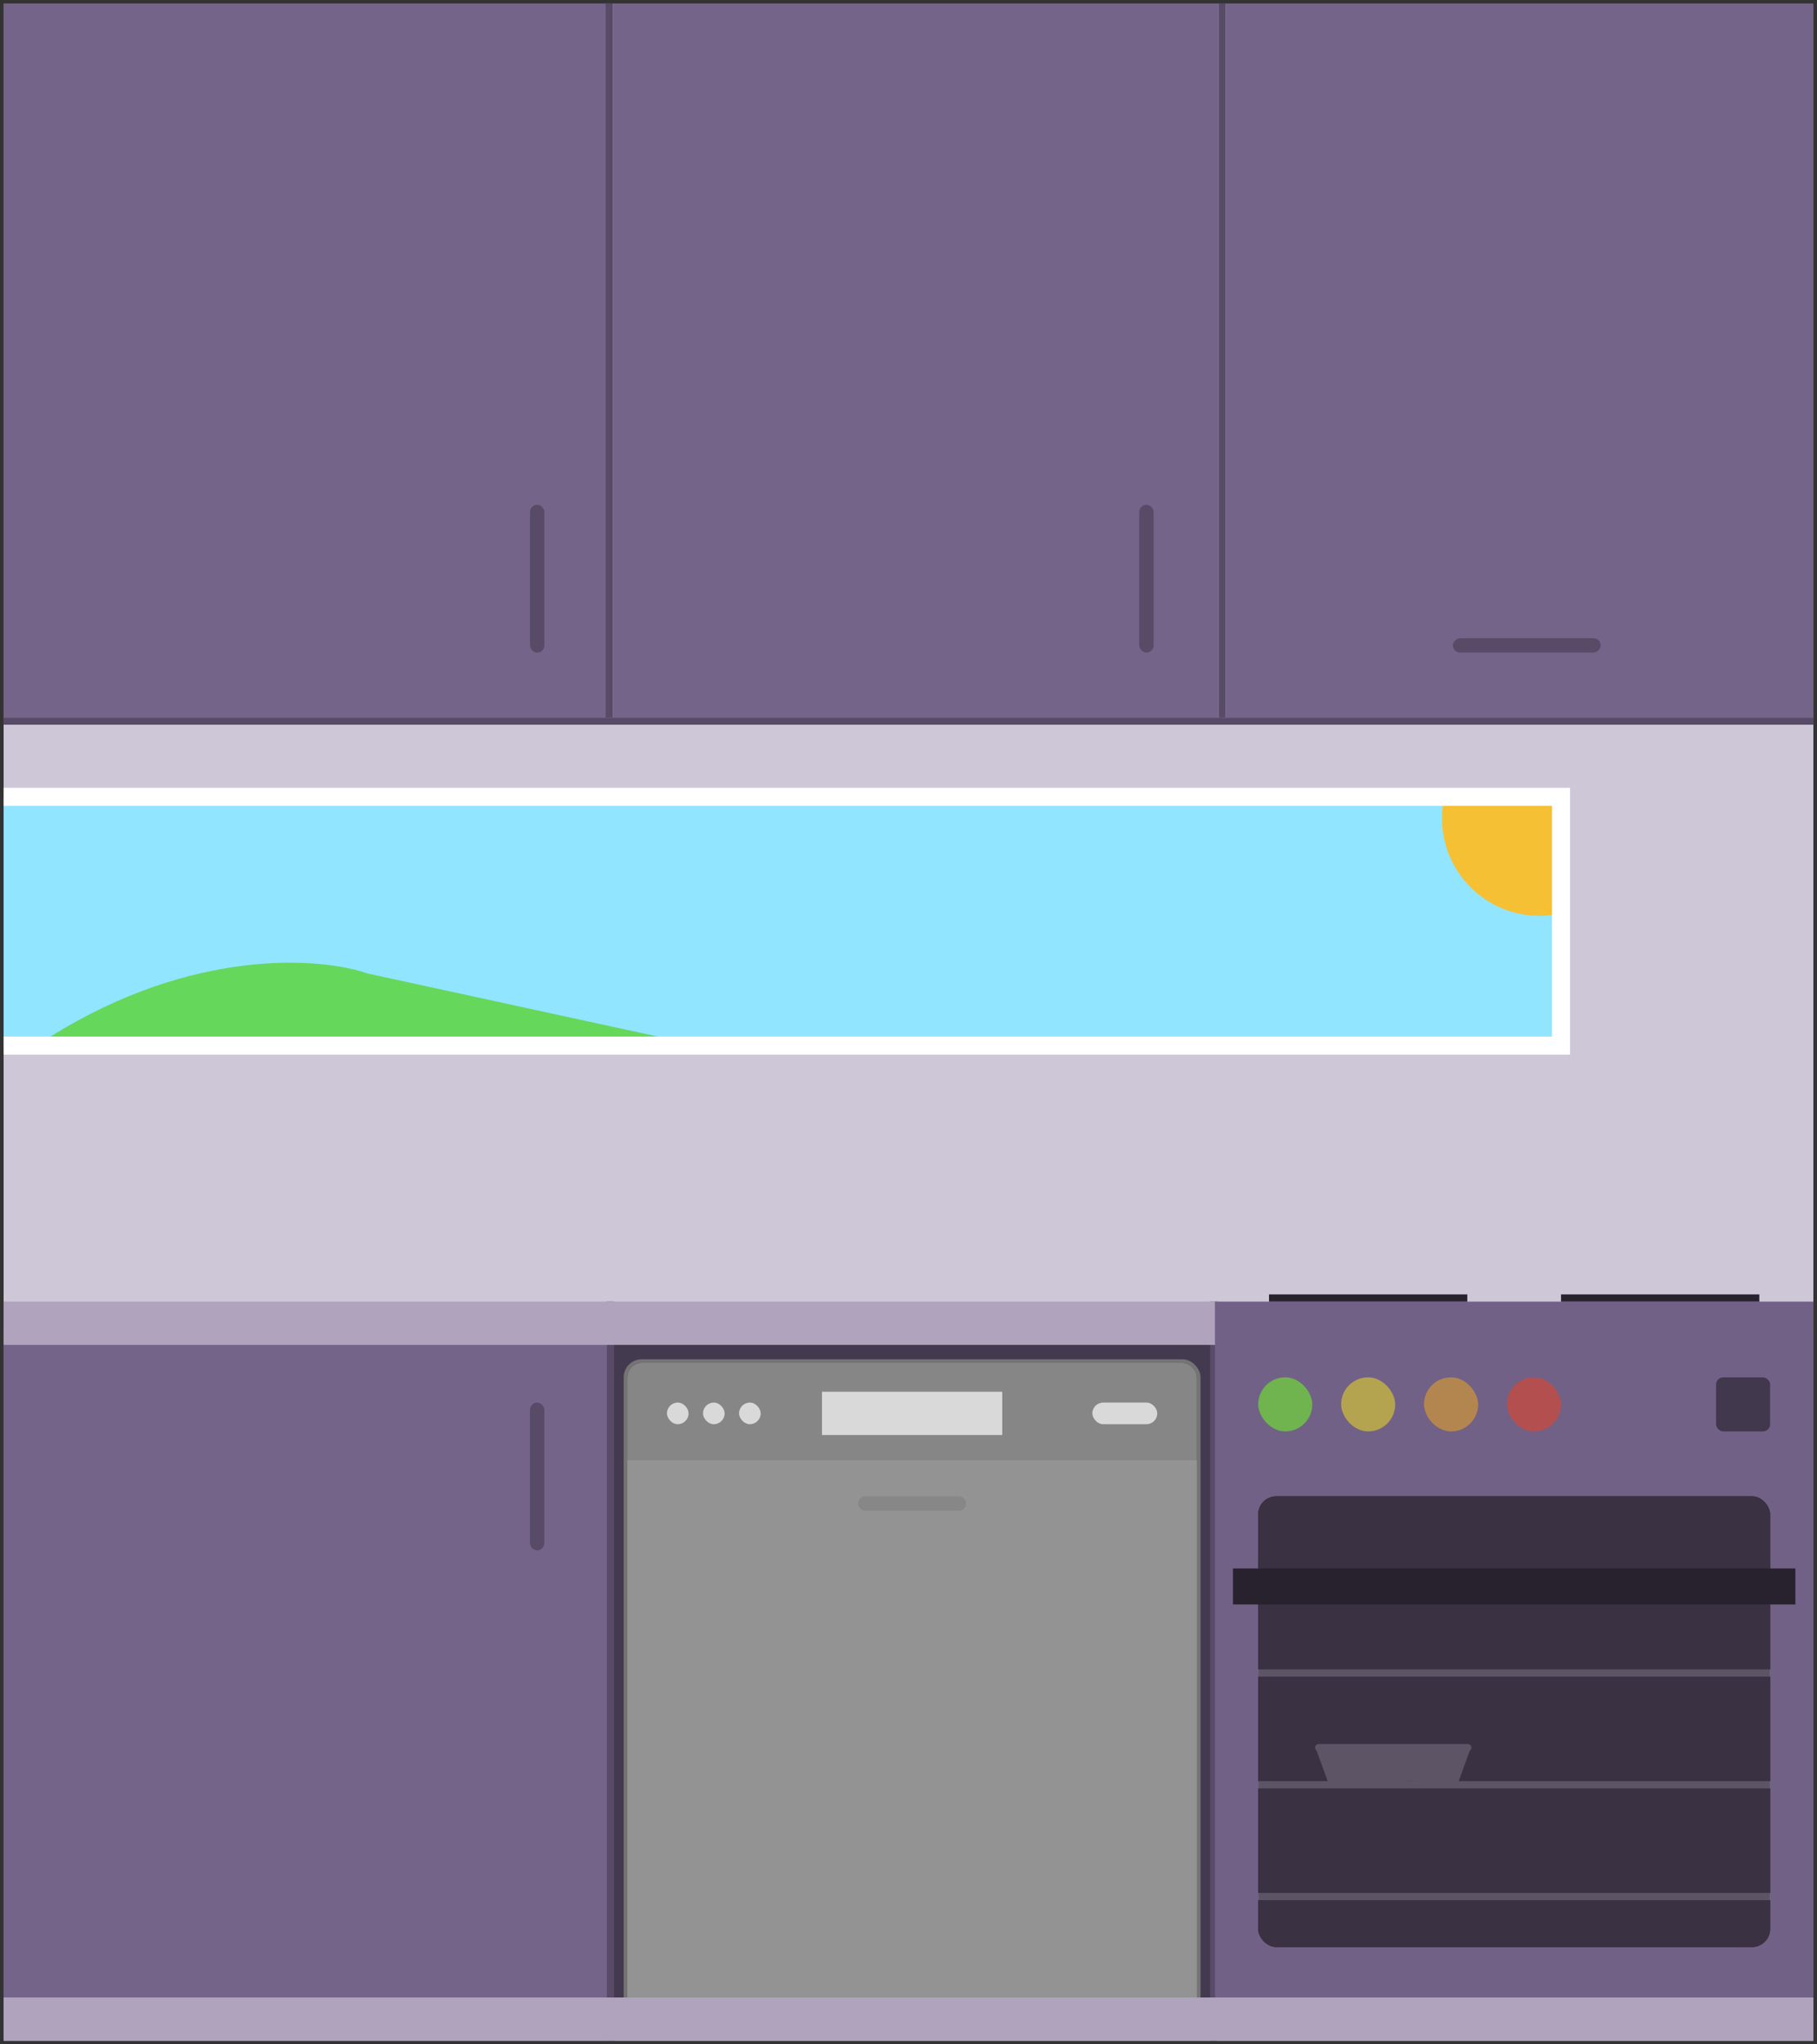 <svg viewBox="0 0 504 567" fill="none" xmlns="http://www.w3.org/2000/svg">
<rect x="0" y="0" width="504" height="567" fill="#333333" stroke="none"/>
<g clip-path="url(#clip0_434_467)">
<rect x="1" y="1" width="502" height="565" fill="#CEC7D7"/>
<rect x="1" y="368" width="168" height="198" fill="#756489"/>
<rect x="1" y="1" width="168" height="198" fill="#756489"/>
<g clip-path="url(#clip1_434_467)">
<rect x="-27" y="221" width="460" height="69" fill="#92E5FF"/>
<circle cx="427" cy="227" r="27" fill="#F6C034"/>
<path d="M102 270C89.167 265.5 53.6 262.7 14 287.5H182.5L102 270Z" fill="#65D75B"/>
</g>
<rect x="-27" y="221" width="460" height="69" stroke="white" stroke-width="5"/>
<rect x="170" y="1" width="168" height="198" fill="#756489"/>
<rect x="340" y="1" width="168" height="198" fill="#756489"/>
<rect x="169" y="369" width="334" height="191" fill="#443A50"/>
<rect x="168.333" y="361" width="2" height="205" fill="#584B68"/>
<rect x="168" y="1" width="2" height="198" fill="#584B68"/>
<rect x="338" y="1" width="2" height="198" fill="#584B68"/>
<rect x="1" y="201" width="2" height="502" transform="rotate(-90 1 201)" fill="#584B68"/>
<rect x="147" y="389" width="4" height="41" rx="2" fill="#584B68"/>
<rect x="147" y="140" width="4" height="41" rx="2" fill="#584B68"/>
<rect x="316" y="140" width="4" height="41" rx="2" fill="#584B68"/>
<rect x="403" y="181" width="4" height="41" rx="2" transform="rotate(-90 403 181)" fill="#584B68"/>
<rect x="335.66" y="361" width="2" height="205" fill="#584B68"/>
<rect x="1" y="361" width="337" height="12" fill="#AFA3BD"/>
<rect x="174" y="378" width="158" height="182" rx="4" fill="#868686"/>
<rect x="174" y="405" width="158" height="155" fill="#939393"/>
<rect x="238" y="415" width="30" height="4" rx="2" fill="#878787"/>
<rect x="228" y="386" width="50" height="12" fill="#D9D9D9"/>
<rect x="185" y="389" width="6" height="6" rx="3" fill="#D9D9D9"/>
<rect x="195" y="389" width="6" height="6" rx="3" fill="#D9D9D9"/>
<rect x="205" y="389" width="6" height="6" rx="3" fill="#D9D9D9"/>
<rect x="303" y="389" width="18" height="6" rx="3" fill="#D9D9D9"/>
<rect x="173.5" y="377.5" width="159" height="183" rx="4.5" stroke="#747474"/>
<rect x="337" y="361" width="166" height="199" fill="#726186"/>
<rect x="349" y="382" width="15" height="15" rx="7.5" fill="#6FB44F"/>
<rect x="395" y="382" width="15" height="15" rx="7.5" fill="#B4864F"/>
<rect x="372" y="382" width="15" height="15" rx="7.5" fill="#B4A44F"/>
<rect x="418" y="382" width="15" height="15" rx="7.5" fill="#B44F4F"/>
<rect x="476" y="382" width="15" height="15" rx="2" fill="#42384D"/>
<rect opacity="0.82" x="349" y="415" width="142" height="125" rx="5" fill="black"/>
<rect x="349" y="463" width="142" height="2" fill="#D9D9D9"/>
<rect x="349" y="494" width="142" height="2" fill="#D9D9D9"/>
<rect x="349" y="525" width="142" height="2" fill="#D9D9D9"/>
<path d="M365.47 484.829L368.89 494.226" stroke="#D9D9D9" stroke-linecap="square"/>
<path d="M377.172 493.836C377.678 493.984 378.19 494.111 378.703 494.233" stroke="#D9D9D9" stroke-width="2" stroke-linecap="round"/>
<path d="M367.454 486.489C367.437 486.535 367.522 486.527 367.546 486.529C367.658 486.541 367.769 486.546 367.879 486.573C367.921 486.584 367.971 486.588 368.001 486.62C368.016 486.636 367.958 486.638 367.936 486.634C367.544 486.567 367.155 486.349 366.844 486.111C366.768 486.053 366.327 485.653 366.705 485.635C366.873 485.627 367.109 485.754 367.069 485.951C367.034 486.12 367.068 486.23 367.155 486.393C367.473 486.984 367.92 487.511 368.283 488.076C368.695 488.717 369.228 489.357 369.526 490.062C369.732 490.549 369.85 491.096 369.936 491.618C369.984 491.905 370.014 492.155 369.703 492.277C369.61 492.313 369.424 492.329 369.358 492.416C369.309 492.479 369.307 492.515 369.229 492.567C369.174 492.605 369.117 492.657 369.061 492.691C369.038 492.705 369.053 492.638 369.053 492.611C369.049 492.361 369.041 492.228 369.006 491.955C368.832 490.602 368.458 489.289 368.034 487.996C367.959 487.766 367.879 487.539 367.79 487.314C367.78 487.287 367.754 487.205 367.757 487.234C367.764 487.317 367.786 487.398 367.807 487.478C368.187 488.952 368.911 490.309 369.263 491.795C369.33 492.077 369.391 492.36 369.478 492.637C369.523 492.78 369.613 492.932 369.646 493.078C369.707 493.354 369.954 493.316 370.239 493.352C371.813 493.55 373.385 493.429 374.956 493.285C375.879 493.2 376.776 492.963 377.699 492.889C379.301 492.76 380.911 492.959 382.517 492.881C383.325 492.841 384.131 492.77 384.941 492.788C385.588 492.803 386.22 492.898 386.859 492.986C387.476 493.071 388.174 492.979 388.768 493.173C389.051 493.266 388.19 493.327 387.895 493.365C386.376 493.556 384.866 493.592 383.338 493.537C382.369 493.502 381.413 493.511 380.445 493.531C380.037 493.539 379.621 493.506 379.218 493.579C379.172 493.588 378.832 493.644 379.113 493.647C380.263 493.656 381.414 493.651 382.563 493.647C383.573 493.643 384.584 493.641 385.591 493.558C386.531 493.481 387.459 493.31 388.395 493.205C389.163 493.118 389.953 493.049 390.726 493.041C391.599 493.031 392.468 493.031 393.337 493.114C393.734 493.152 394.117 493.116 394.513 493.116C395.556 493.116 396.559 493.326 397.597 493.411C398.275 493.467 398.992 493.627 399.672 493.6C400.182 493.58 400.672 493.56 401.182 493.571C401.413 493.576 401.629 493.557 401.856 493.516C402.065 493.478 402.278 493.562 402.482 493.525C402.959 493.438 402.996 492.875 403.109 492.498C403.155 492.344 403.271 492.252 403.372 492.132C403.538 491.936 403.688 491.736 403.829 491.522C404.115 491.086 404.315 490.598 404.527 490.125C404.764 489.6 404.918 489.032 405.209 488.534C405.54 487.967 405.587 487.378 405.71 486.742C405.785 486.355 405.957 485.835 405.87 485.45C405.851 485.367 405.817 485.325 405.722 485.324C404.863 485.309 403.965 485.521 403.118 485.635C401.707 485.826 400.327 485.966 398.902 485.9C396.638 485.795 394.37 485.823 392.104 485.806C390.773 485.796 389.438 485.686 388.109 485.803C386.442 485.951 384.801 485.997 383.127 485.997C380.313 485.997 377.497 486.012 374.683 485.997C373.19 485.989 371.738 485.662 370.252 485.572C369.871 485.549 369.325 485.403 368.956 485.532C368.8 485.587 368.689 485.801 368.592 485.928C368.435 486.133 368.429 486.525 368.594 486.729C368.822 487.012 369.326 487.015 369.652 487.015C370.013 487.015 370.361 486.915 370.719 486.906C370.97 486.899 371.218 486.904 371.468 486.868" stroke="#D9D9D9" stroke-width="2" stroke-linecap="round"/>
<path d="M371.808 487.133C373.511 487.133 375.25 487.221 376.95 487.087C379.841 486.859 382.772 486.982 385.673 486.982C387.568 486.982 389.46 486.987 391.355 487.036C392.672 487.07 393.948 487.039 395.249 487.285C396.106 487.447 396.936 487.6 397.812 487.533C398.847 487.454 399.881 487.432 400.911 487.289C401.902 487.151 402.886 486.998 403.858 486.771C404.453 486.632 404.033 487.244 403.873 487.466C403.657 487.762 403.456 488.057 403.269 488.372C403.035 488.766 402.747 489.127 402.579 489.557C402.318 490.223 402.19 490.947 401.88 491.593C401.791 491.779 401.69 491.958 401.611 492.149C401.526 492.355 401.443 492.525 401.672 492.191C402.25 491.35 402.889 490.555 403.439 489.693C403.459 489.663 403.756 489.186 403.679 489.163C403.539 489.121 403.401 489.261 403.273 489.332C402.738 489.626 402.223 489.97 401.737 490.339C401.152 490.784 400.438 491.484 400.399 492.275C400.387 492.531 400.353 492.614 400.058 492.662C399.557 492.744 399.031 492.654 398.531 492.603C397.977 492.547 397.421 492.482 396.865 492.452C396.345 492.423 395.824 492.456 395.304 492.464C394.314 492.481 393.344 492.458 392.361 492.332C390.968 492.152 389.59 491.908 388.187 491.825C387.483 491.783 386.79 491.678 386.089 491.61C385.053 491.51 384.015 491.532 382.975 491.526C381.893 491.52 380.819 491.395 379.736 491.412C379.169 491.422 378.611 491.511 378.048 491.56C377.371 491.619 376.689 491.639 376.01 491.677C375.284 491.718 374.564 491.834 373.839 491.888C373.082 491.944 372.335 491.98 371.577 491.98C371.224 491.98 370.809 491.873 370.693 491.48C370.61 491.197 370.61 490.895 370.588 490.604C370.555 490.17 370.389 489.8 370.209 489.407C369.981 488.907 369.336 487.389 369.526 487.905C369.72 488.434 369.89 488.978 370.113 489.496C370.22 489.746 370.342 490.057 370.586 490.219C370.904 490.431 371.166 490.15 371.291 489.877C371.392 489.655 371.439 489.32 371.493 489.085C371.512 489 371.576 488.679 371.665 488.589C371.925 488.329 372.156 489.673 372.158 489.683C372.204 489.927 372.148 490.216 372.296 490.415C372.388 490.538 372.384 490.118 372.393 489.965C372.41 489.675 372.401 489.391 372.376 489.102C372.366 488.987 372.264 488.678 372.381 488.955C372.484 489.201 372.599 489.428 372.723 489.666C372.76 489.736 372.998 490.206 373.113 490.308C373.184 490.371 373.223 490.147 373.241 490.053C373.28 489.847 373.311 489.581 373.441 489.401C373.73 489 374.031 489.769 374.154 489.935C374.26 490.079 374.285 490.09 374.348 489.916C374.433 489.679 374.468 489.426 374.541 489.184C374.542 489.183 374.671 488.701 374.779 488.652C374.896 488.599 374.95 488.849 374.998 488.968C375.039 489.069 375.087 489.208 375.12 489.321C375.128 489.348 375.102 489.267 375.09 489.241C375.076 489.21 375.069 489.307 375.061 489.34C374.991 489.618 374.973 489.726 374.712 489.952C374.228 490.372 373.74 490.529 373.115 490.689C372.278 490.902 371.185 491.099 370.31 490.97C369.658 490.875 369.844 489.857 369.881 489.414C369.93 488.832 370.111 488.512 370.697 488.387C371.182 488.284 371.688 488.327 372.179 488.282C372.684 488.236 373.17 488.158 373.681 488.137C374.847 488.088 376.037 488.148 377.196 488.017C377.713 487.958 378.209 487.861 378.732 487.869C379.679 487.885 380.624 488.026 381.566 488.118C384.062 488.36 386.536 488.762 389.055 488.631C390.952 488.532 392.865 488.198 394.767 488.387C395.764 488.486 396.743 488.706 397.744 488.774C398.503 488.826 399.242 488.775 399.995 488.707C400.52 488.659 401.097 488.604 401.573 488.892C401.691 488.963 401.7 489.098 401.725 489.22C401.738 489.284 401.683 489.491 401.681 489.405C401.675 489.212 401.779 489.036 401.8 488.848C401.822 488.658 401.575 489.162 401.424 489.279C400.776 489.783 399.931 490.047 399.124 490.125C397.475 490.283 395.793 490.2 394.138 490.2C392.693 490.2 391.248 490.2 389.802 490.2C388.674 490.2 387.54 490.22 386.413 490.137C385.482 490.069 384.562 489.909 383.636 489.792C382.734 489.679 381.83 489.603 380.926 489.51C379.734 489.389 378.524 489.119 377.32 489.245C376.848 489.295 376.369 489.365 375.907 489.473C375.779 489.502 375.678 489.547 375.58 489.635C375.129 490.04 376.36 490.253 376.508 490.28C377.631 490.491 378.765 490.437 379.9 490.482C380.512 490.507 381.121 490.535 381.734 490.541C382.789 490.552 383.835 490.657 384.888 490.684C386.483 490.726 388.082 490.64 389.674 490.781C391.171 490.914 392.649 491.147 394.155 491.147C394.844 491.147 395.521 491.144 396.204 491.248C396.78 491.336 397.312 491.412 397.892 491.412C398.451 491.412 399.007 491.374 399.566 491.374" stroke="#D9D9D9" stroke-width="2" stroke-linecap="round"/>
<path d="M365.77 484.7H407.152" stroke="#D9D9D9" stroke-width="2" stroke-linecap="round"/>
<path d="M407.42 484.829L404 494.226" stroke="#D9D9D9" stroke-linecap="square"/>
<rect opacity="0.82" x="349" y="415" width="142" height="125" rx="5" fill="#42384D"/>
<rect x="342" y="435" width="156" height="10" fill="#28222F"/>
<rect x="352" y="359" width="55" height="2" fill="#28222F"/>
<rect x="433" y="359" width="55" height="2" fill="#28222F"/>
<rect x="1" y="554" width="502" height="12" fill="#AFA3BD"/>
</g>
<rect x="0.5" y="0.5" width="503" height="566"/>
<defs>
<clipPath id="clip0_434_467">
<rect x="1" y="1" width="502" height="565" fill="white"/>
</clipPath>
<clipPath id="clip1_434_467">
<rect x="-27" y="221" width="460" height="69" fill="white"/>
</clipPath>
</defs>
</svg>
